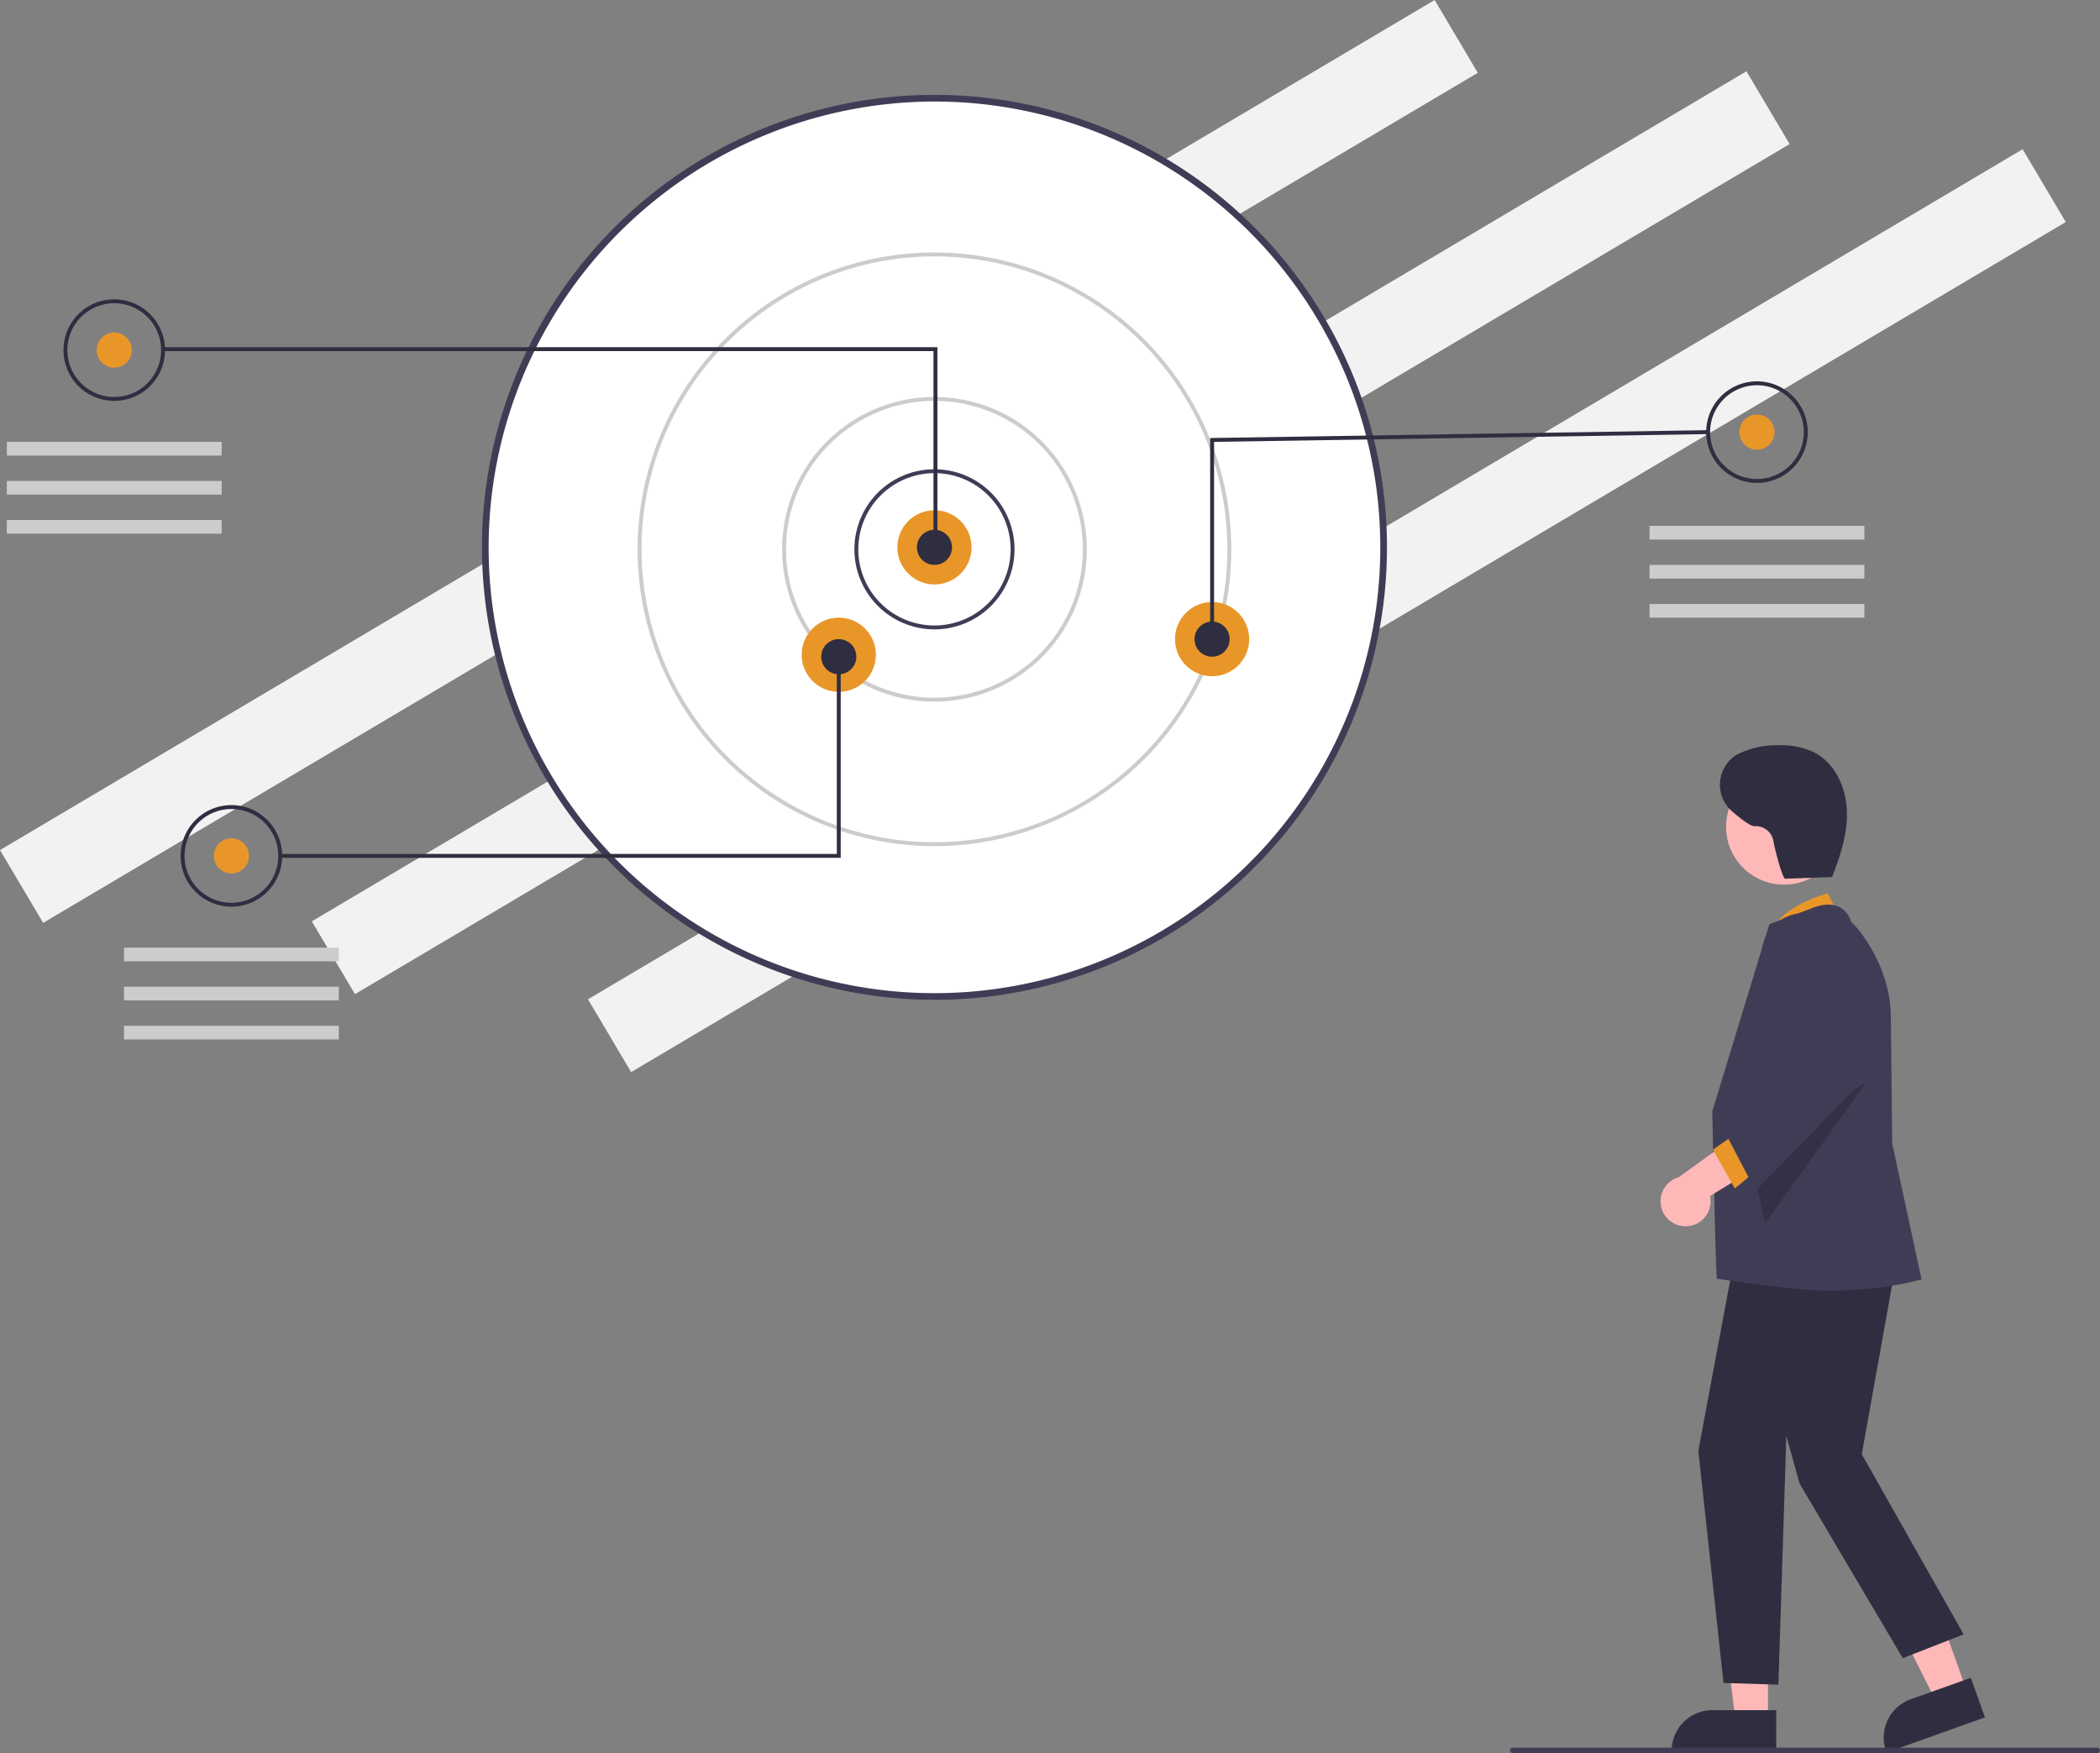 <svg xmlns="http://www.w3.org/2000/svg" width="511.502" height="427" viewBox="0 0 511.502 427">
  <rect x="0" y="0" width="511.502" height="427" fill="#808080" stroke="none"/>
  <g id="Group_15" data-name="Group 15" transform="translate(0.001 -0.001)">
    <rect id="Rectangle_121" data-name="Rectangle 121" width="406.182" height="20.615" transform="translate(-0.001 207.064) rotate(-30.649)" fill="#f2f2f2"/>
    <rect id="Rectangle_122" data-name="Rectangle 122" width="406.182" height="20.615" transform="translate(75.949 224.424) rotate(-30.649)" fill="#f2f2f2"/>
    <rect id="Rectangle_123" data-name="Rectangle 123" width="406.182" height="20.615" transform="translate(143.218 243.412) rotate(-30.649)" fill="#f2f2f2"/>
    <circle id="Ellipse_25" data-name="Ellipse 25" cx="109.406" cy="109.406" r="109.406" transform="translate(118.202 23.919)" fill="#fff"/>
    <path id="Path_121" data-name="Path 121" d="M385.341,264.833A110.219,110.219,0,1,1,495.56,375.052,110.344,110.344,0,0,1,385.341,264.833Zm1.628,0A108.592,108.592,0,1,0,495.56,156.242,108.715,108.715,0,0,0,386.969,264.833Z" transform="translate(-267.952 -131.509)" fill="#3f3d56"/>
    <path id="Path_122" data-name="Path 122" d="M526.082,315.6h0a19.5,19.5,0,1,1,19.5,19.5,19.5,19.5,0,0,1-19.5-19.5Zm19.5-18.551A18.572,18.572,0,0,0,527.033,315.6h0a18.551,18.551,0,1,0,18.551-18.551Z" transform="translate(-317.976 -181.795)" fill="#3f3d56"/>
    <path id="Path_123" data-name="Path 123" d="M498.776,305.89h0a37.1,37.1,0,1,1,37.1,37.1,37.1,37.1,0,0,1-37.1-37.1Zm37.1-36.151A36.151,36.151,0,1,0,572.03,305.89,36.151,36.151,0,0,0,535.879,269.739Z" transform="translate(-308.271 -172.09)" fill="#ccc"/>
    <path id="Path_124" data-name="Path 124" d="M444.166,286.48a72.3,72.3,0,1,1,72.3,72.3,72.3,72.3,0,0,1-72.3-72.3Zm72.3-71.351A71.351,71.351,0,1,0,587.82,286.48,71.351,71.351,0,0,0,516.469,215.128Z" transform="translate(-288.86 -152.68)" fill="#ccc"/>
    <circle id="Ellipse_26" data-name="Ellipse 26" cx="9.038" cy="9.038" r="9.038" transform="translate(218.57 124.287)" fill="#e99629"/>
    <circle id="Ellipse_27" data-name="Ellipse 27" cx="9.038" cy="9.038" r="9.038" transform="translate(195.262 150.449)" fill="#e99629"/>
    <circle id="Ellipse_28" data-name="Ellipse 28" cx="9.038" cy="9.038" r="9.038" transform="translate(286.195 146.643)" fill="#e99629"/>
    <circle id="Ellipse_29" data-name="Ellipse 29" cx="4.281" cy="4.281" r="4.281" transform="translate(223.327 129.043)" fill="#2f2e41"/>
    <circle id="Ellipse_30" data-name="Ellipse 30" cx="4.281" cy="4.281" r="4.281" transform="translate(290.951 151.4)" fill="#2f2e41"/>
    <circle id="Ellipse_31" data-name="Ellipse 31" cx="4.281" cy="4.281" r="4.281" transform="translate(200.019 155.681)" fill="#2f2e41"/>
    <circle id="Ellipse_32" data-name="Ellipse 32" cx="4.281" cy="4.281" r="4.281" transform="translate(23.543 80.999)" fill="#e99629"/>
    <path id="Path_125" data-name="Path 125" d="M249.14,132.152H61.248V131.2H250.092v48.994h-.952Z" transform="translate(-21.77 -46.633)" fill="#2f2e41"/>
    <path id="Path_126" data-name="Path 126" d="M227.2,244.256a12.368,12.368,0,1,1,12.368,12.368A12.368,12.368,0,0,1,227.2,244.256Zm12.368-11.416a11.416,11.416,0,1,0,11.416,11.416,11.416,11.416,0,0,0-11.416-11.416Z" transform="translate(-211.742 -158.975)" fill="#2f2e41"/>
    <circle id="Ellipse_33" data-name="Ellipse 33" cx="4.281" cy="4.281" r="4.281" transform="translate(52.084 204.2)" fill="#e99629"/>
    <path id="Path_127" data-name="Path 127" d="M271.478,435.393h0a12.368,12.368,0,1,1,12.368,12.368A12.368,12.368,0,0,1,271.478,435.393Zm12.368-11.416a11.416,11.416,0,1,0,11.416,11.416A11.416,11.416,0,0,0,283.846,423.977Z" transform="translate(-227.481 -226.912)" fill="#2f2e41"/>
    <circle id="Ellipse_34" data-name="Ellipse 34" cx="4.281" cy="4.281" r="4.281" transform="translate(423.665 100.978)" fill="#e99629"/>
    <path id="Path_128" data-name="Path 128" d="M847.963,275.251a12.368,12.368,0,1,1,12.368,12.368A12.368,12.368,0,0,1,847.963,275.251Zm12.368-11.416a11.429,11.429,0,0,0-11.416,11.416h0a11.416,11.416,0,1,0,11.416-11.416Z" transform="translate(-432.384 -169.992)" fill="#2f2e41"/>
    <path id="Path_129" data-name="Path 129" d="M457.3,164.475l121.29-1.91.015.951-120.354,1.9v48.051H457.3Z" transform="translate(-162.54 -57.781)" fill="#2f2e41"/>
    <path id="Path_130" data-name="Path 130" d="M105.9,296.214H241.464V248.171h.951v48.994H105.9Z" transform="translate(-37.64 -88.209)" fill="#2f2e41"/>
    <rect id="Rectangle_124" data-name="Rectangle 124" width="52.324" height="3.33" transform="translate(1.662 107.638)" fill="#ccc"/>
    <rect id="Rectangle_125" data-name="Rectangle 125" width="52.324" height="3.33" transform="translate(1.662 117.151)" fill="#ccc"/>
    <rect id="Rectangle_126" data-name="Rectangle 126" width="52.324" height="3.33" transform="translate(1.662 126.665)" fill="#ccc"/>
    <rect id="Rectangle_127" data-name="Rectangle 127" width="52.324" height="3.33" transform="translate(30.203 230.838)" fill="#ccc"/>
    <rect id="Rectangle_128" data-name="Rectangle 128" width="52.324" height="3.33" transform="translate(30.203 240.351)" fill="#ccc"/>
    <rect id="Rectangle_129" data-name="Rectangle 129" width="52.324" height="3.33" transform="translate(30.203 249.865)" fill="#ccc"/>
    <rect id="Rectangle_130" data-name="Rectangle 130" width="52.324" height="3.33" transform="translate(401.784 128.092)" fill="#ccc"/>
    <rect id="Rectangle_131" data-name="Rectangle 131" width="52.324" height="3.33" transform="translate(401.784 137.605)" fill="#ccc"/>
    <rect id="Rectangle_132" data-name="Rectangle 132" width="52.324" height="3.33" transform="translate(401.784 147.119)" fill="#ccc"/>
    <path id="Path_131" data-name="Path 131" d="M731.454,623.034l-7.441,2.659-13.8-27.437,10.983-3.925Z" transform="translate(-252.436 -211.247)" fill="#ffb8b8"/>
    <path id="Path_132" data-name="Path 132" d="M915.725,771.025l-.109-.3a9.929,9.929,0,0,1,6-12.677l14.654-5.237,3.446,9.643Z" transform="translate(-456.226 -344.128)" fill="#2f2e41"/>
    <path id="Path_133" data-name="Path 133" d="M661.664,633.472h-7.9L650,602.991h11.663Z" transform="translate(-231.035 -214.325)" fill="#ffb8b8"/>
    <path id="Path_134" data-name="Path 134" d="M860.389,775.285h-25.48v-.322a9.917,9.917,0,0,1,9.918-9.917H860.39Z" transform="translate(-427.745 -348.478)" fill="#2f2e41"/>
    <path id="Path_135" data-name="Path 135" d="M889.656,463.193l-3.437-6.791s-12.8,3.208-13.967,10.628Z" transform="translate(-441.018 -238.775)" fill="#e99629"/>
    <path id="Path_136" data-name="Path 136" d="M690.932,467.924l-9.346,52.154L706.4,563.964l-14.825,5.8-25.138-42.541-3.223-11.6-1.934,60.589-13.37-.406-6.13-56.575,9.832-52.594Z" transform="translate(-228.112 -165.859)" fill="#2f2e41"/>
    <path id="Path_137" data-name="Path 137" d="M851.381,551.759c-.29-1.292-1.122-40.719-1.122-40.719s13.746-45.125,13.871-45.5l.049-.145,10.436-3.913c.146-.067,3.623-1.616,6.469-.325a5.576,5.576,0,0,1,2.966,3.645c1.184.882,9.714,10.437,9.714,23.4l.322,30.584,7.151,33.157-.316.067c-.2.042-8.913,2.668-22.643,2.668C870.65,554.679,851.381,551.759,851.381,551.759Z" transform="translate(-433.201 -240.285)" fill="#3f3d56"/>
    <circle id="Ellipse_35" data-name="Ellipse 35" cx="14.105" cy="14.105" r="14.105" transform="translate(420.423 187.28)" fill="#ffb8b8"/>
    <path id="Path_138" data-name="Path 138" d="M689.7,408.841l-24.676,34.43-3.644-16.079Z" transform="translate(-235.079 -145.317)" opacity="0.2"/>
    <path id="Path_139" data-name="Path 139" d="M837.079,569.312a6.053,6.053,0,0,0,5.672-7.347l18.335-11.247-10.125-4.737L835.1,557.388a6.086,6.086,0,0,0,1.977,11.924Z" transform="translate(-426.253 -270.615)" fill="#ffb8b8"/>
    <path id="Path_140" data-name="Path 140" d="M653.572,427.635l-6.28,4.4,5.326,9.458,7.4-6.123Z" transform="translate(-230.071 -151.997)" fill="#e99629"/>
    <path id="Path_141" data-name="Path 141" d="M855.153,517.343l14.771-17.122L864.265,476.6a10.333,10.333,0,0,1,19.147-7.307l.129.239,5.215,35.07-26.2,26.86Z" transform="translate(-434.94 -241.427)" fill="#3f3d56"/>
    <path id="Path_142" data-name="Path 142" d="M880.773,432.5l-11.707.42c-.714.026-2.65-7.676-2.9-9.273a4.36,4.36,0,0,0-4.549-3.527c-.876.083-3.086-1.554-5.367-3.493a8.6,8.6,0,0,1,.652-13.7q.2-.127.383-.233a20.833,20.833,0,0,1,9.948-2.286,18.6,18.6,0,0,1,9.067,1.828c4.922,2.645,7.542,8.424,7.772,14.006s-1.56,11.042-3.591,16.248" transform="translate(-434.231 -218.871)" fill="#2f2e41"/>
    <path id="Path_143" data-name="Path 143" d="M916.874,780.521H774.426a.645.645,0,0,1,0-1.289H916.874a.645.645,0,0,1,0,1.289Z" transform="translate(-406.017 -353.521)" fill="#3f3d56"/>
  </g>
</svg>

